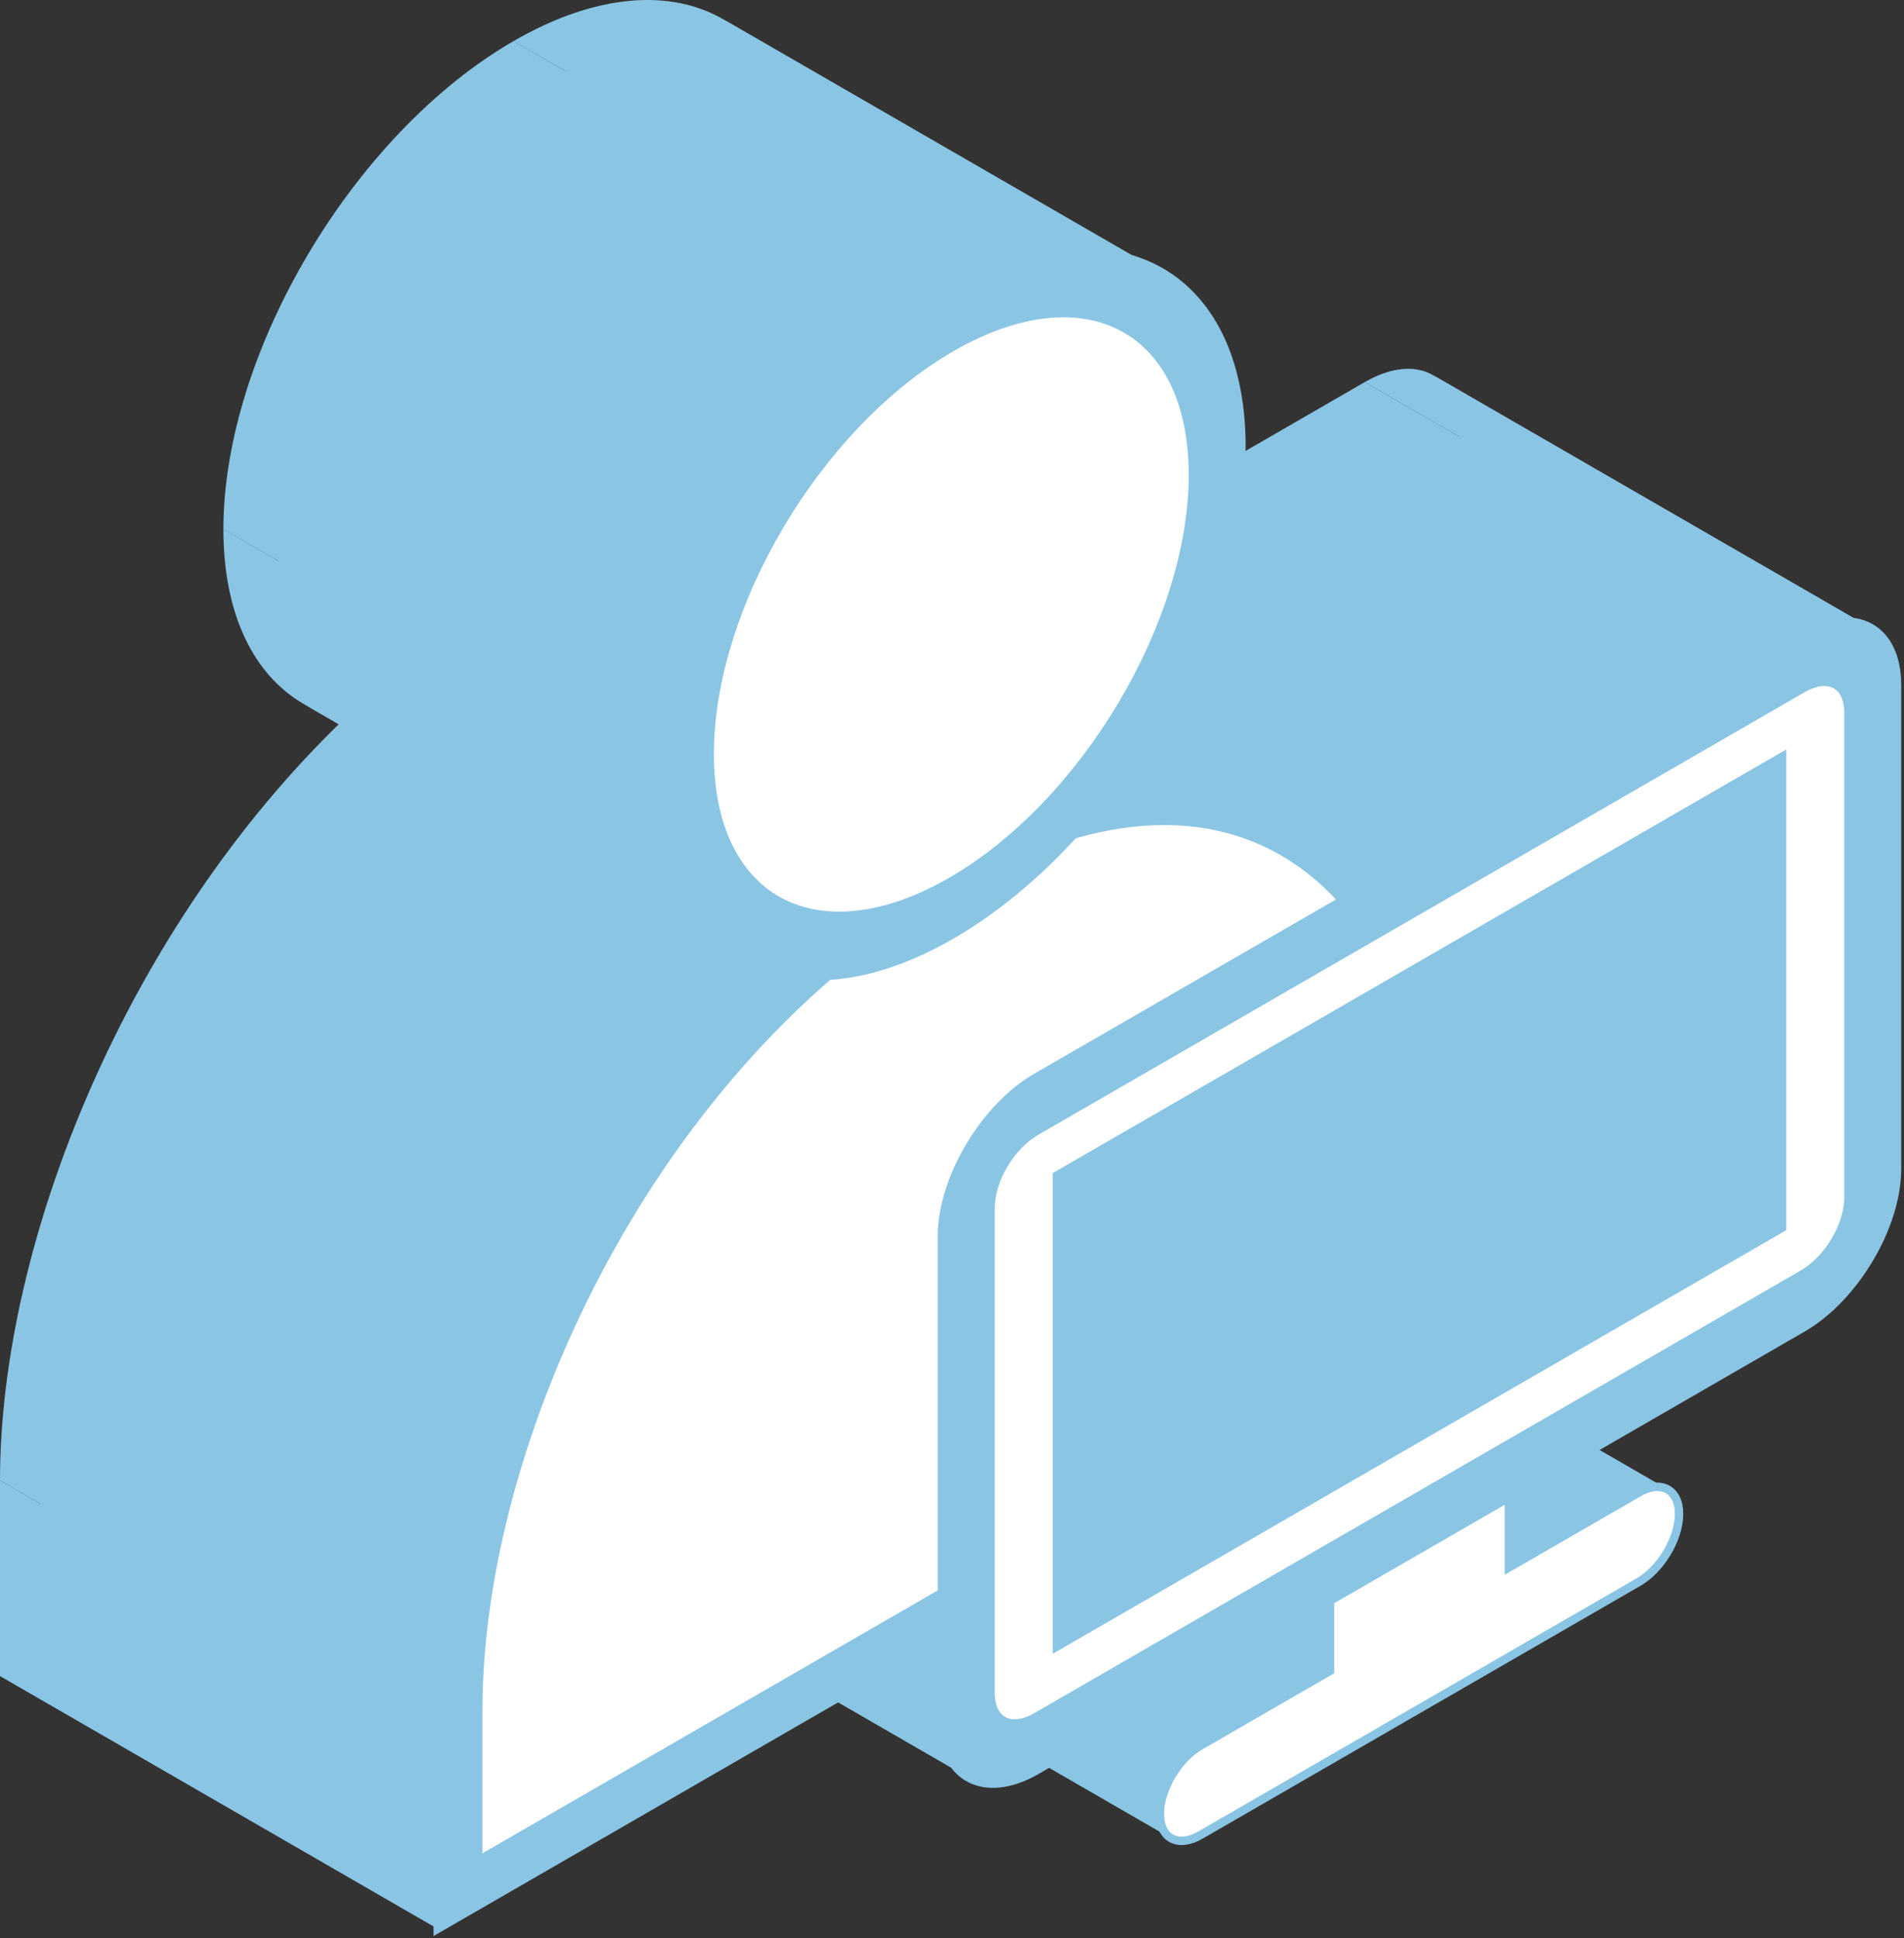 <svg width="226" height="230" viewBox="0 0 226 230" fill="none" xmlns="http://www.w3.org/2000/svg">
<rect x="0" y="0" width="226" height="230" fill="#333333" stroke="none"/>
<path fill-rule="evenodd" clip-rule="evenodd" d="M51.962 205.679V228.879L0 198.879V175.679L51.962 205.679Z" fill="#8BC5E4"/>
<path fill-rule="evenodd" clip-rule="evenodd" d="M51.962 228.879L54.36 227.494L2.399 197.494L0 198.879L51.962 228.879Z" fill="#8BC5E4"/>
<path fill-rule="evenodd" clip-rule="evenodd" d="M54.361 227.494L111.804 194.329L59.842 164.329L2.399 197.494L54.361 227.494Z" fill="#8BC5E4"/>
<path fill-rule="evenodd" clip-rule="evenodd" d="M111.804 194.329V204.179L59.842 174.179V164.329L111.804 194.329Z" fill="#8BC5E4"/>
<path fill-rule="evenodd" clip-rule="evenodd" d="M123.019 210.084L157.868 189.964L105.906 159.964L71.057 180.084L123.019 210.084Z" fill="#8BC5E4"/>
<path fill-rule="evenodd" clip-rule="evenodd" d="M157.868 189.964V198.274L105.906 168.274V159.964L157.868 189.964Z" fill="#8BC5E4"/>
<path fill-rule="evenodd" clip-rule="evenodd" d="M157.867 198.274L142.547 207.119L90.586 177.119L105.906 168.274L157.867 198.274Z" fill="#8BC5E4"/>
<path fill-rule="evenodd" clip-rule="evenodd" d="M142.547 217.729L194.422 187.779L142.461 157.779L90.586 187.729L142.547 217.729Z" fill="#8BC5E4"/>
<path fill-rule="evenodd" clip-rule="evenodd" d="M194.423 177.169L179.103 186.014L127.141 156.014L142.461 147.169L194.423 177.169Z" fill="#8BC5E4"/>
<path fill-rule="evenodd" clip-rule="evenodd" d="M179.103 186.014V177.704L127.141 147.704V156.014L179.103 186.014Z" fill="#8BC5E4"/>
<path fill-rule="evenodd" clip-rule="evenodd" d="M179.103 177.704L213.952 157.584L161.99 127.584L127.141 147.704L179.103 177.704Z" fill="#8BC5E4"/>
<path fill-rule="evenodd" clip-rule="evenodd" d="M225.167 138.729V81.259L173.205 51.259V108.729L225.167 138.729Z" fill="#8BC5E4"/>
<path fill-rule="evenodd" clip-rule="evenodd" d="M213.952 75.344L165.039 103.584L113.077 73.584L161.99 45.344L213.952 75.344Z" fill="#8BC5E4"/>
<path fill-rule="evenodd" clip-rule="evenodd" d="M112.921 34.874L60.959 4.874L112.921 34.874Z" fill="#8BC5E4"/>
<path fill-rule="evenodd" clip-rule="evenodd" d="M112.921 41.244L60.959 11.244L112.921 41.244Z" fill="#8BC5E4"/>
<path fill-rule="evenodd" clip-rule="evenodd" d="M159.357 106.864L123.019 127.844L71.057 97.844L107.396 76.864L159.357 106.864Z" fill="#8BC5E4"/>
<path fill-rule="evenodd" clip-rule="evenodd" d="M111.804 146.709V189.019L59.842 159.019V116.709L111.804 146.709Z" fill="#8BC5E4"/>
<path fill-rule="evenodd" clip-rule="evenodd" d="M111.804 189.019L56.768 220.794L4.806 190.794L59.842 159.019L111.804 189.019Z" fill="#8BC5E4"/>
<path fill-rule="evenodd" clip-rule="evenodd" d="M56.768 220.794V202.904L4.806 172.904V190.794L56.768 220.794Z" fill="#8BC5E4"/>
<path fill-rule="evenodd" clip-rule="evenodd" d="M98.346 115.789L46.384 85.789L98.346 115.789Z" fill="#8BC5E4"/>
<path fill-rule="evenodd" clip-rule="evenodd" d="M123.019 134.214L213.951 81.714L161.99 51.714L71.057 104.214L123.019 134.214Z" fill="#8BC5E4"/>
<path fill-rule="evenodd" clip-rule="evenodd" d="M219.407 84.584V142.054L167.446 112.054V54.584L219.407 84.584Z" fill="#8BC5E4"/>
<path fill-rule="evenodd" clip-rule="evenodd" d="M213.951 151.224L123.019 203.724L71.057 173.724L161.99 121.224L213.951 151.224Z" fill="#8BC5E4"/>
<path fill-rule="evenodd" clip-rule="evenodd" d="M117.571 200.849V143.379L65.61 113.379V170.849L117.571 200.849Z" fill="#8BC5E4"/>
<path fill-rule="evenodd" clip-rule="evenodd" d="M123.019 134.214L71.057 104.214L123.019 134.214Z" fill="#8BC5E4"/>
<path fill-rule="evenodd" clip-rule="evenodd" d="M125.452 139.499V195.389L73.491 165.389V109.499L125.452 139.499Z" fill="#8BC5E4"/>
<path fill-rule="evenodd" clip-rule="evenodd" d="M125.452 195.389L211.527 145.694L159.565 115.694L73.491 165.389L125.452 195.389Z" fill="#8BC5E4"/>
<path fill-rule="evenodd" clip-rule="evenodd" d="M211.527 145.694V89.804L159.565 59.804V115.694L211.527 145.694Z" fill="#8BC5E4"/>
<path fill-rule="evenodd" clip-rule="evenodd" d="M211.527 89.804L125.452 139.499L73.491 109.499L159.565 59.804L211.527 89.804Z" fill="#8BC5E4"/>
<path fill-rule="evenodd" clip-rule="evenodd" d="M125.452 139.499L73.491 109.499L125.452 139.499Z" fill="#8BC5E4"/>
<path fill-rule="evenodd" clip-rule="evenodd" d="M112.921 34.874C93.929 45.839 78.479 71.829 78.479 92.799L26.518 62.799C26.518 41.829 41.968 15.839 60.959 4.874L112.921 34.874Z" fill="#8BC5E4"/>
<path fill-rule="evenodd" clip-rule="evenodd" d="M78.479 92.799C78.479 102.927 82.082 110.067 87.948 113.505L35.986 83.505C30.12 80.067 26.518 72.927 26.518 62.799L78.479 92.799Z" fill="#8BC5E4"/>
<path fill-rule="evenodd" clip-rule="evenodd" d="M87.948 113.505C89.414 114.365 91.022 114.993 92.751 115.379L40.789 85.379C39.061 84.993 37.453 84.365 35.986 83.505L87.948 113.505Z" fill="#8BC5E4"/>
<path fill-rule="evenodd" clip-rule="evenodd" d="M92.751 115.379C67.013 140.129 51.962 177.299 51.962 205.679L0 175.679C0 147.299 15.052 110.129 40.79 85.379L92.751 115.379Z" fill="#8BC5E4"/>
<path fill-rule="evenodd" clip-rule="evenodd" d="M111.804 204.179C111.804 207.443 112.967 209.755 114.859 210.882L62.897 180.882C61.006 179.755 59.842 177.443 59.842 174.179L111.804 204.179Z" fill="#8BC5E4"/>
<path fill-rule="evenodd" clip-rule="evenodd" d="M114.859 210.882C116.908 212.104 119.813 211.936 123.019 210.084L71.058 180.084C67.851 181.936 64.947 182.104 62.898 180.882L114.859 210.882Z" fill="#8BC5E4"/>
<path fill-rule="evenodd" clip-rule="evenodd" d="M142.548 207.119C139.872 208.614 137.672 212.274 137.672 215.234L85.71 185.234C85.71 182.274 87.91 178.614 90.586 177.119L142.548 207.119Z" fill="#8BC5E4"/>
<path fill-rule="evenodd" clip-rule="evenodd" d="M137.672 215.234C137.672 216.655 138.179 217.652 139.002 218.129L87.04 188.129C86.217 187.652 85.71 186.655 85.71 185.234L137.672 215.234Z" fill="#8BC5E4"/>
<path fill-rule="evenodd" clip-rule="evenodd" d="M139.002 218.129C139.893 218.646 141.156 218.554 142.547 217.729L90.586 187.729C89.194 188.554 87.932 188.646 87.04 188.129L139.002 218.129Z" fill="#8BC5E4"/>
<path fill-rule="evenodd" clip-rule="evenodd" d="M194.422 187.779C197.098 186.274 199.298 182.614 199.298 179.654L147.337 149.654C147.337 152.614 145.137 156.274 142.461 157.779L194.422 187.779Z" fill="#8BC5E4"/>
<path fill-rule="evenodd" clip-rule="evenodd" d="M199.298 179.654C199.298 178.234 198.791 177.237 197.968 176.76L146.007 146.76C146.83 147.237 147.337 148.234 147.337 149.654L199.298 179.654Z" fill="#8BC5E4"/>
<path fill-rule="evenodd" clip-rule="evenodd" d="M197.968 176.76C197.077 176.245 195.814 176.34 194.422 177.169L142.461 147.169C143.852 146.34 145.115 146.245 146.007 146.76L197.968 176.76Z" fill="#8BC5E4"/>
<path fill-rule="evenodd" clip-rule="evenodd" d="M213.952 157.584C220.118 154.024 225.167 145.529 225.167 138.729L173.205 108.729C173.205 115.529 168.156 124.024 161.99 127.584L213.952 157.584Z" fill="#8BC5E4"/>
<path fill-rule="evenodd" clip-rule="evenodd" d="M225.166 81.259C225.166 77.99 224.003 75.677 222.111 74.548L170.15 44.548C172.042 45.677 173.205 47.99 173.205 51.259L225.166 81.259Z" fill="#8BC5E4"/>
<path fill-rule="evenodd" clip-rule="evenodd" d="M222.112 74.548C220.062 73.325 217.158 73.493 213.952 75.344L161.99 45.344C165.197 43.493 168.101 43.325 170.15 44.548L222.112 74.548Z" fill="#8BC5E4"/>
<path fill-rule="evenodd" clip-rule="evenodd" d="M165.039 103.584C163.333 101.399 161.367 99.384 159.132 97.654L107.171 67.654C109.405 69.384 111.371 71.399 113.077 73.584L165.039 103.584Z" fill="#8BC5E4"/>
<path fill-rule="evenodd" clip-rule="evenodd" d="M159.132 97.654C158.106 96.862 157.023 96.131 155.88 95.47L103.918 65.47C105.061 66.131 106.145 66.862 107.17 67.654L159.132 97.654Z" fill="#8BC5E4"/>
<path fill-rule="evenodd" clip-rule="evenodd" d="M155.88 95.47C149.882 91.998 142.266 90.454 133.013 92.184L81.051 62.184C90.305 60.454 97.92 61.998 103.919 65.47L155.88 95.47Z" fill="#8BC5E4"/>
<path fill-rule="evenodd" clip-rule="evenodd" d="M133.013 92.184C141.69 80.264 147.354 65.734 147.354 53.034L95.393 23.034C95.393 35.734 89.729 50.264 81.051 62.184L133.013 92.184Z" fill="#8BC5E4"/>
<path fill-rule="evenodd" clip-rule="evenodd" d="M147.354 53.034C147.354 42.969 143.795 35.857 137.993 32.394L86.032 2.394C91.833 5.857 95.393 12.969 95.393 23.034L147.354 53.034Z" fill="#8BC5E4"/>
<path fill-rule="evenodd" clip-rule="evenodd" d="M137.993 32.394C131.708 28.643 122.792 29.175 112.921 34.874L60.959 4.874C70.831 -0.825 79.747 -1.357 86.031 2.394L137.993 32.394Z" fill="#8BC5E4"/>
<path fill-rule="evenodd" clip-rule="evenodd" d="M112.921 41.244C120.536 36.847 127.448 36.115 132.576 38.481L80.614 8.481C75.486 6.115 68.575 6.848 60.959 11.244L112.921 41.244Z" fill="#8BC5E4"/>
<path fill-rule="evenodd" clip-rule="evenodd" d="M132.576 38.481C138.131 41.044 141.595 47.244 141.595 56.359L89.633 26.359C89.633 17.244 86.17 11.044 80.614 8.481L132.576 38.481Z" fill="#8BC5E4"/>
<path fill-rule="evenodd" clip-rule="evenodd" d="M141.595 56.359C141.595 73.889 128.787 95.434 112.921 104.594L60.959 74.594C76.825 65.434 89.634 43.889 89.634 26.359L141.595 56.359Z" fill="#8BC5E4"/>
<path fill-rule="evenodd" clip-rule="evenodd" d="M112.921 104.594C105.301 108.994 98.388 109.725 93.258 107.357L41.297 77.357C46.426 79.725 53.34 78.994 60.959 74.594L112.921 104.594Z" fill="#8BC5E4"/>
<path fill-rule="evenodd" clip-rule="evenodd" d="M93.259 107.357C87.702 104.792 84.238 98.59 84.238 89.474L32.277 59.474C32.277 68.59 35.74 74.792 41.297 77.357L93.259 107.357Z" fill="#8BC5E4"/>
<path fill-rule="evenodd" clip-rule="evenodd" d="M84.238 89.474C84.238 71.944 97.047 50.409 112.921 41.244L60.96 11.244C45.085 20.409 32.277 41.944 32.277 59.474L84.238 89.474Z" fill="#8BC5E4"/>
<path fill-rule="evenodd" clip-rule="evenodd" d="M98.346 115.789C102.771 115.534 107.716 113.959 112.921 110.954L60.959 80.954C55.755 83.959 50.81 85.534 46.384 85.789L98.346 115.789Z" fill="#8BC5E4"/>
<path fill-rule="evenodd" clip-rule="evenodd" d="M112.921 110.954C118.1 107.964 123.01 103.859 127.427 99.029L75.465 69.029C71.049 73.859 66.138 77.964 60.959 80.954L112.921 110.954Z" fill="#8BC5E4"/>
<path fill-rule="evenodd" clip-rule="evenodd" d="M127.427 99.029C137.568 96.123 145.68 97.358 151.994 100.901L100.033 70.901C93.718 67.358 85.606 66.123 75.465 69.029L127.427 99.029Z" fill="#8BC5E4"/>
<path fill-rule="evenodd" clip-rule="evenodd" d="M151.994 100.901C153.197 101.576 154.334 102.335 155.408 103.164L103.447 73.164C102.373 72.335 101.235 71.576 100.033 70.901L151.994 100.901Z" fill="#8BC5E4"/>
<path fill-rule="evenodd" clip-rule="evenodd" d="M155.408 103.164C156.846 104.274 158.162 105.524 159.357 106.864L107.396 76.864C106.201 75.524 104.884 74.274 103.447 73.164L155.408 103.164Z" fill="#8BC5E4"/>
<path fill-rule="evenodd" clip-rule="evenodd" d="M123.019 127.844C116.853 131.404 111.804 139.899 111.804 146.709L59.842 116.709C59.842 109.899 64.891 101.404 71.057 97.844L123.019 127.844Z" fill="#8BC5E4"/>
<path fill-rule="evenodd" clip-rule="evenodd" d="M56.768 202.904C56.768 175.094 72.027 138.514 98.346 115.789L46.384 85.789C20.066 108.514 4.806 145.094 4.806 172.904L56.768 202.904Z" fill="#8BC5E4"/>
<path fill-rule="evenodd" clip-rule="evenodd" d="M213.952 81.714C215.427 80.862 216.744 80.709 217.713 81.154L165.752 51.154C164.782 50.709 163.466 50.862 161.99 51.714L213.952 81.714Z" fill="#8BC5E4"/>
<path fill-rule="evenodd" clip-rule="evenodd" d="M217.713 81.154C218.763 81.636 219.407 82.822 219.407 84.584L167.446 54.584C167.446 52.822 166.802 51.636 165.751 51.154L217.713 81.154Z" fill="#8BC5E4"/>
<path fill-rule="evenodd" clip-rule="evenodd" d="M219.408 142.054C219.408 145.444 217.026 149.449 213.952 151.224L161.99 121.224C165.065 119.449 167.446 115.444 167.446 112.054L219.408 142.054Z" fill="#8BC5E4"/>
<path fill-rule="evenodd" clip-rule="evenodd" d="M123.019 203.724C121.547 204.574 120.233 204.727 119.265 204.281L67.303 174.281C68.272 174.727 69.586 174.574 71.057 173.724L123.019 203.724Z" fill="#8BC5E4"/>
<path fill-rule="evenodd" clip-rule="evenodd" d="M119.265 204.281C118.215 203.798 117.571 202.612 117.571 200.849L65.61 170.849C65.61 172.612 66.254 173.798 67.303 174.281L119.265 204.281Z" fill="#8BC5E4"/>
<path fill-rule="evenodd" clip-rule="evenodd" d="M117.571 143.379C117.571 139.989 119.953 135.984 123.019 134.214L71.057 104.214C67.991 105.984 65.61 109.989 65.61 113.379L117.571 143.379Z" fill="#8BC5E4"/>
<path d="M112.921 41.244C128.787 32.084 141.595 38.829 141.595 56.359C141.595 73.889 128.787 95.434 112.921 104.594C97.047 113.759 84.238 107.004 84.238 89.474C84.238 71.944 97.047 50.409 112.921 41.244Z" fill="white"/>
<path fill-rule="evenodd" clip-rule="evenodd" d="M123.019 134.214L213.951 81.714C217.026 79.939 219.407 81.194 219.407 84.584V142.054C219.407 145.444 217.026 149.449 213.951 151.224L123.019 203.724C119.953 205.494 117.572 204.239 117.572 200.849V143.379C117.572 139.989 119.953 135.984 123.019 134.214ZM125.452 195.389V139.499L211.527 89.804V145.694L125.452 195.389Z" fill="white"/>
<path d="M98.346 115.789C102.771 115.534 107.716 113.959 112.921 110.954C118.1 107.964 123.01 103.859 127.427 99.029C139.499 95.569 148.696 97.979 155.408 103.164C156.846 104.274 158.162 105.524 159.357 106.864L123.019 127.844C116.853 131.404 111.804 139.899 111.804 146.709V189.019L56.768 220.794V202.904C56.768 175.094 72.027 138.514 98.346 115.789Z" fill="white"/>
<path fill-rule="evenodd" clip-rule="evenodd" d="M78.479 92.799C78.479 71.829 93.929 45.839 112.921 34.874C131.904 23.914 147.354 32.064 147.354 53.034C147.354 65.734 141.69 80.264 133.013 92.184C144.029 90.124 152.723 92.704 159.132 97.654C161.366 99.384 163.332 101.399 165.038 103.584L213.951 75.344C220.118 71.784 225.167 74.449 225.167 81.259V138.729C225.167 145.529 220.118 154.024 213.951 157.584L179.103 177.704L157.868 189.964L123.019 210.084C116.853 213.644 111.804 210.979 111.804 204.179V194.329L54.36 227.494L51.961 228.879V205.679C51.961 177.299 67.013 140.129 92.751 115.379C84.108 113.449 78.479 105.459 78.479 92.799ZM141.595 56.359C141.595 38.829 128.787 32.084 112.921 41.244C97.047 50.409 84.238 71.944 84.238 89.474C84.238 107.004 97.047 113.759 112.921 104.594C128.787 95.434 141.595 73.889 141.595 56.359ZM112.921 110.954C107.716 113.959 102.771 115.534 98.346 115.789C72.027 138.514 56.768 175.094 56.768 202.904V220.794L111.804 189.019V146.709C111.804 139.899 116.853 131.404 123.019 127.844L159.357 106.864C158.162 105.524 156.846 104.274 155.408 103.164C148.696 97.979 139.499 95.569 127.427 99.029C123.01 103.859 118.1 107.964 112.921 110.954ZM213.951 81.714L123.019 134.214C119.953 135.984 117.572 139.989 117.572 143.379V200.849C117.572 204.239 119.953 205.494 123.019 203.724L213.951 151.224C217.026 149.449 219.407 145.444 219.407 142.054V84.584C219.407 81.194 217.026 79.939 213.951 81.714ZM125.452 195.389V139.499L211.527 89.804V145.694L125.452 195.389Z" fill="#8BC5E4"/>
<path d="M157.868 189.964V198.274L142.548 207.119C139.872 208.614 137.672 212.274 137.672 215.234C137.672 218.194 139.872 219.314 142.548 217.729L194.423 187.779C197.099 186.274 199.298 182.614 199.298 179.654C199.298 176.694 197.099 175.574 194.423 177.169L179.103 186.014V177.704L157.868 189.964Z" fill="white"/>
<path d="M157.868 189.964L123.019 210.084C116.853 213.644 111.804 210.979 111.804 204.179V194.329L54.36 227.494L51.961 228.879V205.679C51.961 177.299 67.013 140.129 92.751 115.379C84.108 113.449 78.479 105.459 78.479 92.799C78.479 71.829 93.929 45.839 112.921 34.874C131.904 23.914 147.354 32.064 147.354 53.034C147.354 65.734 141.69 80.264 133.013 92.184C144.029 90.124 152.723 92.704 159.132 97.654C161.366 99.384 163.332 101.399 165.038 103.584L213.951 75.344C220.118 71.784 225.167 74.449 225.167 81.259V138.729C225.167 145.529 220.118 154.024 213.951 157.584L179.103 177.704M157.868 189.964V198.274L142.548 207.119C139.872 208.614 137.672 212.274 137.672 215.234C137.672 218.194 139.872 219.314 142.548 217.729L194.423 187.779C197.099 186.274 199.298 182.614 199.298 179.654C199.298 176.694 197.099 175.574 194.423 177.169L179.103 186.014V177.704M157.868 189.964L179.103 177.704M112.921 41.244C128.787 32.084 141.595 38.829 141.595 56.359C141.595 73.889 128.787 95.434 112.921 104.594C97.047 113.759 84.238 107.004 84.238 89.474C84.238 71.944 97.047 50.409 112.921 41.244ZM98.346 115.789C102.771 115.534 107.716 113.959 112.921 110.954C118.1 107.964 123.01 103.859 127.427 99.029C139.499 95.569 148.696 97.979 155.408 103.164C156.846 104.274 158.162 105.524 159.357 106.864L123.019 127.844C116.853 131.404 111.804 139.899 111.804 146.709V189.019L56.768 220.794V202.904C56.768 175.094 72.027 138.514 98.346 115.789ZM123.019 134.214L213.951 81.714C217.026 79.939 219.407 81.194 219.407 84.584V142.054C219.407 145.444 217.026 149.449 213.951 151.224L123.019 203.724C119.953 205.494 117.572 204.239 117.572 200.849V143.379C117.572 139.989 119.953 135.984 123.019 134.214ZM125.452 139.499V195.389L211.527 145.694V89.804L125.452 139.499Z" stroke="#8BC5E4"/>
</svg>

